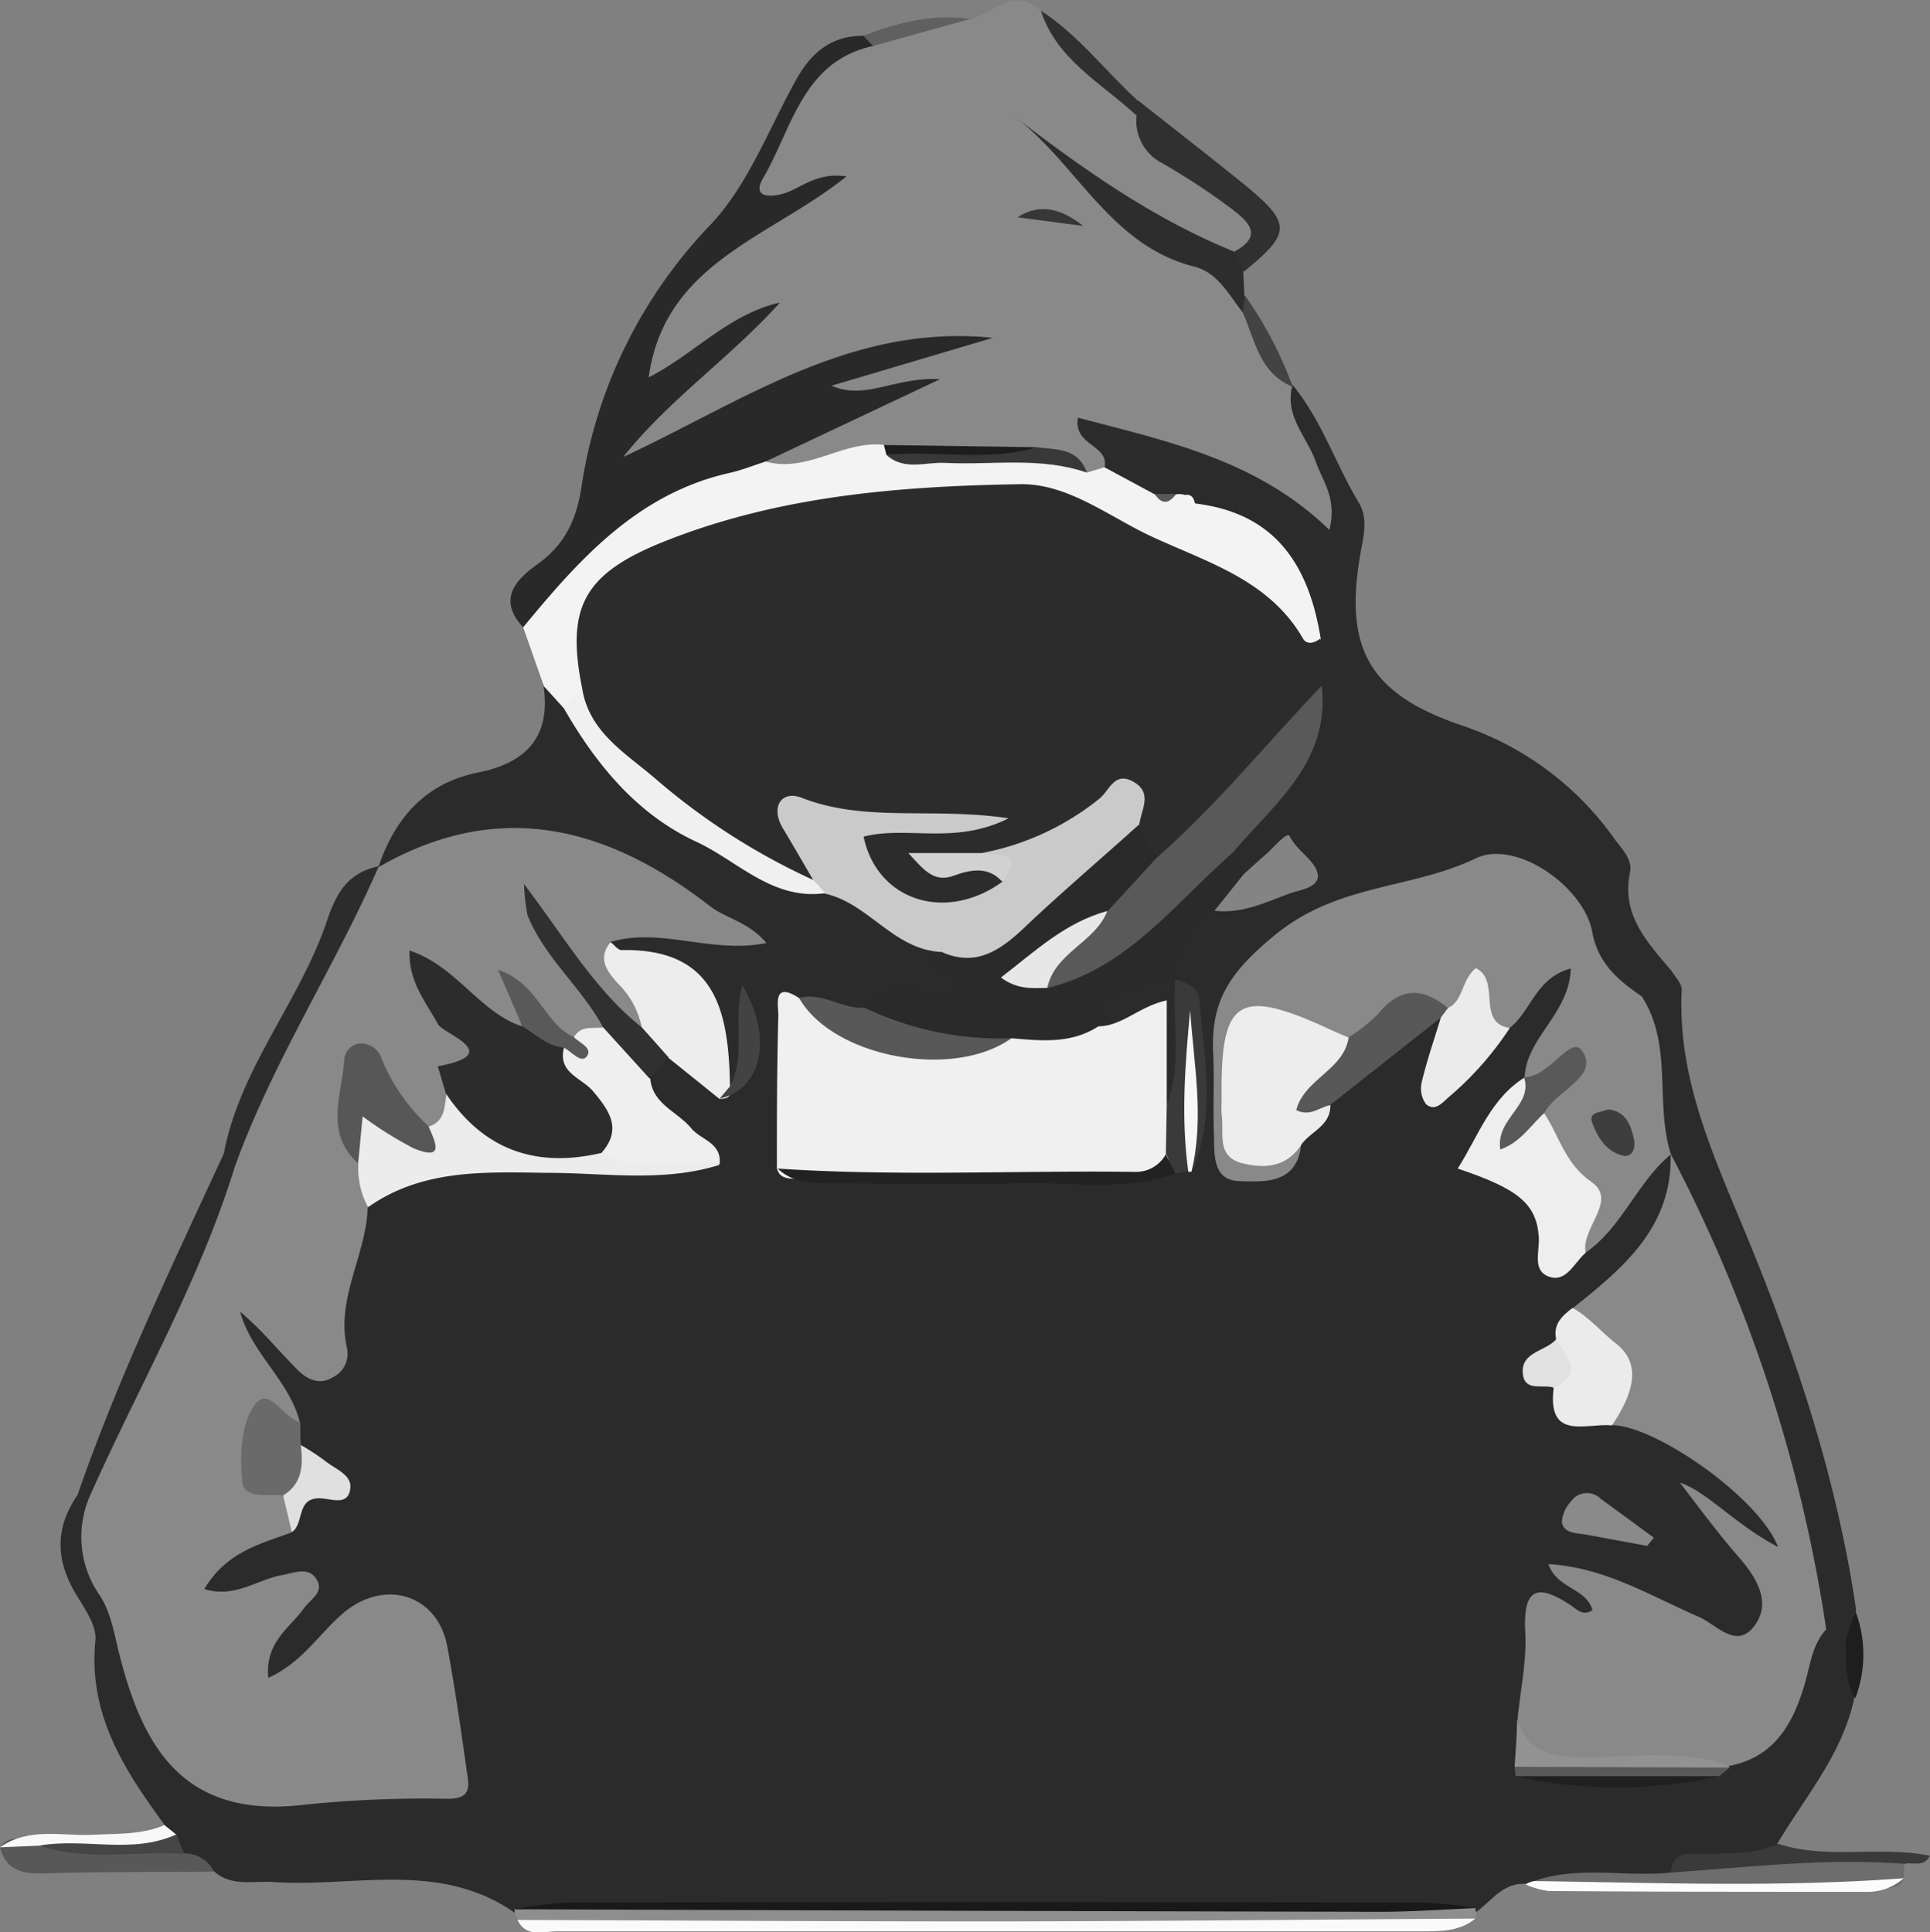 <svg xmlns="http://www.w3.org/2000/svg" viewBox="0 0 198.47 198.74"><rect x="0" y="0" width="198.47" height="198.74" fill="#808080" stroke="none"/><defs><style>.cls-1{fill:#2b2b2b;}.cls-2{fill:#898989;}.cls-3{fill:#292929;}.cls-4{fill:#f3f3f3;}.cls-5{fill:#fafafa;}.cls-6{fill:#8e8e8e;}.cls-7{fill:#2d2d2d;}.cls-8{fill:#2c2c2c;}.cls-9{fill:#303030;}.cls-10{fill:#6d6d6d;}.cls-11{fill:#585858;}.cls-12{fill:#fcfcfc;}.cls-13{fill:#3a3a3a;}.cls-14{fill:#f8f8f8;}.cls-15{fill:#434343;}.cls-16{fill:#1e1e1e;}.cls-17{fill:#606060;}.cls-18{fill:#f0f0f0;}.cls-19{fill:#cacaca;}.cls-20{fill:#2a2a2a;}.cls-21{fill:#595959;}.cls-22{fill:#ededed;}.cls-23{fill:#eee;}.cls-24{fill:#ececec;}.cls-25{fill:#efefef;}.cls-26{fill:#191919;}.cls-27{fill:#ebebeb;}.cls-28{fill:#6a6a6a;}.cls-29{fill:#222;}.cls-30{fill:#848484;}.cls-31{fill:#8a8a8a;}.cls-32{fill:#e0e0e0;}.cls-33{fill:#929292;}.cls-34{fill:#202020;}.cls-35{fill:#e1e1e1;}.cls-36{fill:#f7f7f7;}.cls-37{fill:#454545;}.cls-38{fill:#383838;}.cls-39{fill:#373737;}.cls-40{fill:#1d1d1d;}.cls-41{fill:#d1d1d1;}.cls-42{fill:#575757;}.cls-43{fill:#3e3e3e;}.cls-44{fill:#e7e7e7;}</style></defs><g id="Layer_2" data-name="Layer 2"><g id="Layer_1-2" data-name="Layer 1"><path class="cls-1" d="M16.91,187.67c-4.15-5.64-7.86-11.38-7.1-18.95.15-1.43-1-3.13-1.85-4.51-2.23-3.57-2.41-7,.07-10.53a1.4,1.4,0,0,1,1.31-.32,2.79,2.79,0,0,1,1.6,2.35c.4,6.92,3.72,13,5.74,19.42,1.68,5.32,5.81,7.83,11.39,8a64.39,64.39,0,0,0,13.37-1c2.44-.42,3.5-1.65,3.18-4.1-.15-1.15-.1-2.33-.31-3.47-.48-2.61-.7-5.46-3.71-6.55s-5,1-6.93,2.8c-.61.57-1.21,1.14-1.83,1.69-1.45,1.26-3,2.29-4.91,1.06-2.12-1.37-1.9-3.27-1-5.27a3.14,3.14,0,0,0,.51-1.89.76.76,0,0,0-.72-.6c-2.37,0-5.2,1.2-6.3-2.2-1-3.08,1.71-4.38,3.24-6.19,1.37-1.63,3.64-1.43,5.35-2.41,2.72-1.47,3.59-3.23.9-5.58-.43-1.12-1.24-2.06-1.45-3.27a6.68,6.68,0,0,0-2.11-5.35,11.05,11.05,0,0,1-2.22-2.64c-.91-1.72-1.38-3.5.48-4.87,1.65-1.22,3.05-.34,4.42.79,3.7,3,3.49,2.93,5.3-1.61,1.28-3.2.17-7.6,4.42-9.41,3.29-3.9,7.5-4.43,12.37-4.19,5.43.26,11.21,1.76,16.1-2.15.75-2.45-3-4.46-.71-7a4.43,4.43,0,0,1,2.87-2.41c3.49-.67,4.29,2.25,5.72,4.31,3.39,1.14,2.48-1.53,2.83-3.09-.35,1.47.67,4-2.56,3.29a2.42,2.42,0,0,1-1.09-1.5c-1.23-5.8-4.75-9.46-10.23-11.43a2.17,2.17,0,0,1-1.18-1.5c-.08-2.91,1.57-3.73,4.16-3.4a57.61,57.61,0,0,1,5.85.84c-2.8-.56-5.1-2.21-7.38-3.73-6-4-12.17-4.7-18.86-1.82-2,.86-4.05,2.58-6.52,1.06a1,1,0,0,1-.32-.83c0-.31.09-.46.16-.46,1.71-5,4.86-8.54,10.26-9.61,4.94-1,7.46-3.71,6.67-8.94,1.49-.62,2.25.36,3,1.37,5,9.12,13.22,14,22.57,17.5,1.32.49,2.63-.14,4,0,4.08,2.28,7.87,5.08,12.17,7a21.9,21.9,0,0,1,1.65,2.42,3.34,3.34,0,0,1-.14,4.51,2.89,2.89,0,0,1-4,.65c-2.53-1.69-4.28-.48-6,1.15-1.62,1.1-3.79-1.07-5.25.91-2.1,4-2.76,7.91.83,11.5,11.18,3.65,22.39,2.45,33.58.26a11.66,11.66,0,0,1,1.29-.34c.37-.22.75-.42,1.1-.67,3.1-5.74,1.93-11.13-1.26-16.38-1.5-4.07,2-5.42,4-7.63,1.15-1.24,2.71-.61,4.09-.9.5-.11,1.18-.13,1.36-.84a3.52,3.52,0,0,1-1.82-.6,9,9,0,0,1-1.59-2.59c-.09-4.52,4.25-6.21,6.28-9.37,1.69-2.64,2.39-4.61,1.18-7.33.37-1.63.07-3.32.35-5,0-6.59-2.19-9.17-10.31-11.92-.67-.15-1.33-.36-2-.49a4.16,4.16,0,0,1-1.35-.27c-.75,0-1.22-.71-1.9-.9-1.73-1.23-4.18-1.32-5.4-3.35-1.17-2.28-5.22-3.63-3-7,2.07-3.16,5.09-.94,7.67-.37a54.91,54.91,0,0,1,15.4,5.87c.17-2.76-5.13-5.65.53-8.1,3,3.63,4.41,8.13,6.8,12.09.92,1.53.57,3.13.26,4.81-1.86,10,.61,14.81,10.33,18.12A31.39,31.39,0,0,1,166,86.25c.8,1.09,1.9,2.14,1.62,3.48-.91,4.35,1.74,7.11,4.15,10a4.07,4.07,0,0,1-2.65,4.27c-3.47.71-4.59-1.87-5.78-4.23-4.47-8.84-4.9-8.48-14.57-7.73-8,.61-13.62,5.41-20,9-2.61,1.48-1.69,14.47,1,15.69.57.26,1.27-.21,1.88-.5,1.89-.64,3-2.29,4.33-3.56,2.56-1.88,4.55-4.35,6.85-6.5,1.43-1.34,2.83-2.87,5.13-2.41,1.65.48,1.7,2.21,2.56,3.37,1.67-.49,2.45-2.06,3.73-3a20.31,20.31,0,0,1,2.71-4.51c1.43-1.54,2.9-3.09,5-1.58,2.31,1.64,2.2,4.18.65,6.08s-3.38,3.93-4.28,6.43a7.15,7.15,0,0,1-1.29,2.05c-4.16,5.23-4.2,5.31,1,8.94,1.47,1,1.93,3.18,4,3.35s3.34-.73,4.64-2.59,1.94-4.67,5.09-4.4a2.66,2.66,0,0,1,1.13.94c1.3,8-2.71,13-9.35,16.43-1.21.74-2.27,1.59-2.37,3.16-.63,1.16-.9,2.31,0,3.46.89,2.33,3.06,2.1,4.93,2.48,8.37-1.16,11.54,6.53,17.06,10.18a3.29,3.29,0,0,1,.21,5.06c-1.58,1.63-2.85.16-4.15-1-.93-.82-1.95-1.58-2.9-2.39,1.64,1.48,3.29,3,5.05,4.28,3.19,2.37,2.49,5.2,1.11,7.93-1.49,2.93-4.15,2.31-6.52,1.25-3.6-1.6-7.36-2.91-10.67-5.68.3,1.73.18,3.6-1.28,3.62-6.13.1-4.6,4.63-5,8.08a4.69,4.69,0,0,0,0,1,11,11,0,0,0,.63,2.94,10.09,10.09,0,0,0,.54,1c5,2.39,9.89,2,14.79-.11.3-.36.6-.71.89-1.09a3.49,3.49,0,0,1,1.2-.81c4.08-.85,5.39-4,6.27-7.52.6-2.44,1.21-5,4.68-4.68a4.93,4.93,0,0,1,2.43,1.84c.63,2.08-.08,4.21.25,6.3-1.19,5.76-5,10.14-7.9,15a3.23,3.23,0,0,1-3.58,2.52c-2.76-.06-5.37.88-8,1.45-4.28.18-8.56-.18-12.83.21a2,2,0,0,1-1.56,0c-2.29-.09-3.46,1.77-5,2.88l-.93.23c-14.1.52-28.2.2-42.3.2-18.26,0-36.51.26-54.76-.15l-.93-.19c-7.73-5.4-16.51-2.58-24.85-3.15-2.08-.15-4.28.51-6.08-1.13-1-1-2.31-.73-3.48-1.07-.83-.37-1.11-1.17-1.48-1.91A6.37,6.37,0,0,1,16.91,187.67Z"/><path class="cls-2" d="M132.89,39.69c-.81,3.11,1.51,5.24,2.43,7.82.69,2,2.19,3.7,1.39,7-7.41-7.21-16.63-9.11-25.86-11.55-.5,2.92,3.25,2.75,2.73,5.14a2.3,2.3,0,0,1-2.12,1.84c-2.27-.27-4-2-6.31-2.26-4.66-.46-9.29-.81-13.85.65-4.08-.2-8,2.4-12.12.9-1.47-3.56-.5-5.49,3.73-6.3,2.5-.49,5-.81,6.92-2a14.73,14.73,0,0,0-1.74.85c-1.57.66-3.43,1.2-4.29-.68-1.1-2.42,1.28-2.52,2.69-3.12,2.94-1.24,6.11-1.66,8-2.32-8.94.48-15.9,8-24.63,11.58-.76.32-1.4.91-2.15,1.26-1.69.8-3.54,1.67-5-.21-1.61-2.1,0-3.79,1.35-5.12,2.32-2.34,5.44-3.71,7.84-6a13.32,13.32,0,0,1,2.45-1.86c-1.86,1.49-3.81,3.15-5.94,4.57a2.08,2.08,0,0,1-3.21-2.59C67.91,31,71,25,77.72,22.3c2.44-1-.06-.92-.11-1a2.31,2.31,0,0,1-.54-3.17c2.56-3.87,4.27-8.29,7.4-11.79,1.4-1.55,3.47-1.89,5.38-2.48C93.16,3.3,96.4,2.32,99.76,2c2.39-.62,4.53-3.49,7.3-.85,3.16,4.09,7.27,7.27,10.63,11.16,2.69,3.67,6.78,5.65,10.19,8.44,2.74,2.24,3.07,4.21-.3,6.06-7.21-.68-12.3-5.13-16.15-8.82a29.3,29.3,0,0,0,12.12,7.94c3,1,3.22,3.7,4.57,5.74,1.64,2.7,2.61,5.8,4.82,8.16Z"/><path class="cls-3" d="M89.78,4.73c-7.28,1.59-8.32,8.5-11.32,13.62-1.12,1.91.6,2,2.15,1.55,1.84-.58,3.34-2.2,6.44-1.76C79.19,24.46,68.33,27,66.71,38.81c4.66-2.37,8.22-6.5,13.49-7.69C75.17,36.74,68.87,41,64.09,47c12.16-5.64,23.43-13.76,38-12.25L85.51,39.67C89,41.21,92,38.74,96.67,39L78.73,47.47a3.06,3.06,0,0,1-2.92,3.38c-7.82,1.06-13,6.36-18.26,11.47-1.16,1.13-2.09,2.14-3.75,2.2-2.68-2.87-.74-4.92,1.47-6.49,2.8-2,4-4.55,4.51-7.86A49.53,49.53,0,0,1,73,23.18c3.87-4.05,6-9.78,8.79-14.84,1.56-2.86,3.62-4.67,7-4.66C89.85,3.33,90.11,3.75,89.78,4.73Z"/><path class="cls-4" d="M53.8,64.52c5.77-7,11.75-13.73,21.18-15.87,1.28-.28,2.5-.78,3.75-1.18,4.31,1.21,8-2.21,12.17-1.71a4.2,4.2,0,0,0,1.42.85c4.38.33,8.78,0,13.17.18,2.22.08,4.62-.28,6.27,1.82l1.82-.55,5.16,2.78a1.76,1.76,0,0,0,2.2,0,2.19,2.19,0,0,1,1,.09,8,8,0,0,1,1,.86c8.3,1,11.7,6.44,12.89,14-1.61,2.49-2.22,2.81-4,.92-6.47-7.09-15.52-9.46-23.77-13.23-5.77-2.64-11.83-.56-17.73-.09a81.86,81.86,0,0,0-19,3.92c-5.9,1.93-10.09,5.18-9.29,12.23a3.14,3.14,0,0,1-.53,1.9c-1,.88-1.91,2.13-3.57,1.36l-2-2.21Z"/><path class="cls-1" d="M189.79,168.67l-2-1.09c-2.22-.85-2.73-2.92-2.9-4.84-.84-9.31-5.26-17.52-8-26.22-1.89-5.91-4.5-11.57-5-17.85l0,0c-4.12-4.83-4.16-10.43-3-16.24l2.9-2.73c.4.71,1.18,1.43,1.15,2.12-.47,9.16,3.33,17.16,6.68,25.29,5.12,12.43,9.31,25.14,11.26,38.51C190.15,166.55,191.2,168,189.79,168.67Z"/><path class="cls-5" d="M151.72,197.33c-1.68,1.37-3.7,1.31-5.7,1.31q-44.4,0-88.8,0c-1.36,0-3.08.69-4-1.15,1.46-1.11,3.18-.8,4.81-.8q44.4,0,88.8,0C148.5,196.66,150.2,196.41,151.72,197.33Z"/><path class="cls-6" d="M151.72,197.33c-16.57.1-33.15.27-49.73.29-16.25,0-32.5-.1-48.75-.15-.1-.23-.21-.46-.32-.69l0-.41c14-.5,27.93-.18,41.9-.2,19,0,37.92-.16,56.89.08l.09.44A3.44,3.44,0,0,1,151.72,197.33Z"/><path class="cls-1" d="M9.28,153.76,8,153.68c4.16-12,9.67-23.44,15-35a1.87,1.87,0,0,1,2.2.6c1.73,2.46.45,4.81-.43,7.05-3.19,8.16-7.36,15.89-10.92,23.9C13,152.08,12.27,154.55,9.28,153.76Z"/><path class="cls-7" d="M127.78,32.12c-1.42-1.82-2.57-4.11-5-4.71-8.7-2.19-12.09-10.72-18.63-15.56,7.12,5.46,14.37,10.62,22.7,14,.75.47,1.67.87,1,2.05l.11,2.48A1.26,1.26,0,0,1,127.78,32.12Z"/><path class="cls-8" d="M24.12,120.08,23,118.72c1.65-8.86,7.83-15.71,10.62-24,1-3,2.22-5,5.38-5.63l-.08.12a2,2,0,0,1,.92,3c-1.53,2.95-2,6.36-3.57,9.21-3.08,5.44-6.55,10.65-8.75,16.57C27,119.36,26,120.52,24.12,120.08Z"/><path class="cls-9" d="M127.93,27.93l-1-2.05c3.25-1.73,1.14-3.3-.35-4.46a70.52,70.52,0,0,0-7.07-4.64,4.9,4.9,0,0,1-2.63-4.94,1,1,0,0,1,.18-1.49c3.63,2.87,7.28,5.7,10.88,8.61C132.84,23,132.82,23.93,127.93,27.93Z"/><path class="cls-10" d="M157.76,193.47c4.59-1.62,9.36-.39,14-.87,8-2.3,16-1.72,24.08-.9l-.08,1.48c-.31,1-1.17,1-2,1H159.54A2.32,2.32,0,0,1,157.76,193.47Z"/><path class="cls-11" d="M19,190.63a3.31,3.31,0,0,1,3,1.87c-5.84.05-11.68,0-17.51.19C2.28,192.75.6,192.35,0,190c1.14-1.54,2.69-.59,4.07-.67,3.4.71,6.85.25,10.27.33C16,189.66,17.64,189.32,19,190.63Z"/><path class="cls-12" d="M157.76,193.47c12.68.18,25.36.66,38-.29a5.52,5.52,0,0,1-3.64,1.4c-11,0-21.92,0-32.88-.09a8.79,8.79,0,0,1-2.38-.68A3,3,0,0,1,157.76,193.47Z"/><path class="cls-13" d="M195.87,191.7c-8.06-.62-16.06.34-24.08.9.31-2.55,2.34-1.84,3.83-1.91,2.47-.11,4.94,0,7.27-1.05,5.05,1.67,10.37.15,15.58,1.23C197.8,192.14,196.7,191.47,195.87,191.7Z"/><path class="cls-9" d="M117,10.35l-.18,1.49c-3.55-3.31-8.15-5.68-9.78-10.74C110.91,3.61,113.66,7.31,117,10.35Z"/><path class="cls-14" d="M4,189.83,0,190c3-2.11,6.38-1.13,9.61-1.29,2.47-.13,5,0,7.3-1l1.24,1c0,1.36-1,1.51-2,1.47C12.1,190,8.05,190.55,4,189.83Z"/><path class="cls-15" d="M127.78,32.12c.09-.57.17-1.14.26-1.71a40.43,40.43,0,0,1,4.9,9.37C129.49,38.39,129.09,35,127.78,32.12Z"/><path class="cls-16" d="M189.79,168.67c.34-1,.68-2,1-3a12.66,12.66,0,0,1,0,9C189.66,172.8,189.83,170.72,189.79,168.67Z"/><path class="cls-17" d="M89.78,4.73l-1-1.05c3.53-1.36,7.14-2.3,11-1.73Z"/><path class="cls-8" d="M59.86,70.76c-1.67-8.32.19-11.77,8.43-15.06C80.05,51,92.48,50,104.93,49.8c4.84-.07,9,3.25,13.28,5.28C124,57.8,130.48,59.57,134,65.69c.38.65,1.15.47,1.75,0,1.18,1.57.91,3.18.11,4.79-2.46,7.9-8.35,13.17-14.11,18.55a3.08,3.08,0,0,1-3.17.77c-1.73-.74-2-2.75-3.33-3.82-.51-.44-1.2-.82-1.74-.43-3.76,2.73-8.2,2.53-12.4,3a14.77,14.77,0,0,1,3.08,2.55c-1.23,4.38-4.8,4-8.08,3.74a12.2,12.2,0,0,1-7.54-3.83c-1.39-1.37-2.43-2.83-1.71-4.79s2.72-1.49,4.31-1.56c1.33-.06,2.66,0,4,0-8.91,0-8.91,0-11,6.15-.61.29-1.29.64-1.89.29-7.82-4.53-16.11-8.41-21.8-15.87A3.94,3.94,0,0,1,59.86,70.76Z"/><path class="cls-2" d="M24.12,120.08C28,109.27,34.32,99.66,38.91,89.2,51.27,82.07,62.45,85,73,93.19c1.67,1.29,4,1.62,5.81,3.8-5.63,1.15-10.9-1.67-16.09-.09.05,1.79,1.65,2.17,2.65,3.17,1.5,1.51,3.33,3.42,1.25,5.89-1.63,1.1-2.82.34-3.69-1-1.73-2.8-4.16-5.07-5.72-7.38,1.18,2.88,5.67,4.42,5.14,8.85-.81,1-2,1.17-3.11,1.59-1.68.26-2.62-.84-3.55-1.93-.64-.75-1.24-1.57-2.12-.23-2.89,1.82-4.59-.33-6.57-1.91,4.07,3,3.27,6.46.9,10-.53,1.42-1,2.89-2.82,3.15-2.28.1-3.77-1.2-5.11-2.83-.68-.82-1.31-2.23-2.61-1.25-1,.79-.54,2.1-.11,3.17s1.44,1.79,1.64,3a5.73,5.73,0,0,1-1.08,5c-.14,4.92-3.33,9.4-2.11,14.54a2.71,2.71,0,0,1-1.48,2.93c-1.39.86-2.7.16-3.6-.75-2-2-3.72-4.16-5.93-6,1.16,4.29,5.1,7.1,6.15,11.4-3,2-3.35,4.36-.9,7.07,0,1.42.82,2.83,0,4.25-3.23,1.18-6.66,2-8.93,5.8,3.1,1,5.48-1,8-1.43,1.28-.23,2.78-.95,3.6.53.71,1.28-.75,2-1.38,2.92-1.45,2-4,3.48-3.64,7.12,3.53-1.61,5.25-4.57,7.69-6.65C39.58,162.29,45,164,46,169.35c.78,4.24,1.4,8.52,2,12.8.21,1.45.59,2.89-2,2.86a119.39,119.39,0,0,0-14.89.63c-12.51,1.43-16.49-6.32-18.82-15.42-.54-2.1-.83-4.24-2-6.09a10.48,10.48,0,0,1-1-10.37C14.28,142.56,20.47,131.88,24.12,120.08Z"/><path class="cls-2" d="M171.8,118.67a153.9,153.9,0,0,1,16,48.91c-1.42,1.54-1.62,3.54-2.16,5.44-1.18,4.13-3.08,7.7-7.83,8.61-5.87,1-11.79.31-17.68.51-4,.14-3.67-2.84-4.07-5.35.29-3,.95-6,.79-8.91-.24-4.41,1.12-5.14,4.67-2.78.62.41,1.26,1.16,2.24.51-.62-2.3-3.68-2.19-4.52-4.74,5.83.34,10.5,3.29,15.45,5.42,1.79.77,3.83,3.37,5.67,1s.38-4.92-1.52-7.1c-2.4-2.75-4.54-5.71-6.09-7.69,2.67.81,5.66,4.29,10.1,6.61-2-5.13-12.59-12.44-17-12.53-.41-4.34-5.11-7.25-4.06-12.08C166.92,130.41,172,126.22,171.8,118.67Z"/><path class="cls-2" d="M168.83,102.48c3.24,5,1.32,11,3,16.24-3.49,2.89-5,7.5-8.79,10.13a40.43,40.43,0,0,1-5.59-14c-.09-1.18,1.32-2.56-.46-3.53-.07-.19-.14-.38-.2-.57.21-4.1,4.58-6.45,4.74-11.13-3.59.93-4.1,4.42-6.29,6.11-2.34,1.67-4.13-.68-6.24-.82-2.38-1.37-4.43-.71-6.13,1.17-1.15,1.26-2.32,2.29-4.16,2.13a13.3,13.3,0,0,1-4.38-.53c-2.34-.69-4.87-1-5.62,2.08-.69,2.82-.77,5.75,3,6.7a4.82,4.82,0,0,1,2.09,1.24c-.39,4.11-3.83,3.86-6.35,3.78-2.91-.09-2.54-3-2.62-5.08-.1-2.65.06-5.31-.07-8-.28-5.42,1.64-8.37,6.37-12.25,6.48-5.31,14-4.67,20.63-7.87,4.16-2,11.25,3,12,7.69C164.38,99.14,166.47,100.87,168.83,102.48Z"/><path class="cls-18" d="M79.89,120.16c0-5.23,0-10.46.15-15.69,0-1.12-.6-3.58,2.12-1.83,6.78,4.67,13.84,6.2,21.41,1.88a55.42,55.42,0,0,0,9.15-1.4c8.63-2.27,8.63-2.27,8.64,6.81v4c-.11,1.85.28,3.76-.68,5.51a5.38,5.38,0,0,1-4.41,1.82c-11.47-.06-22.94,0-34.42,0C81,121.19,80.17,121.22,79.89,120.16Z"/><path class="cls-19" d="M83.62,90.5c-1-1.71-2-3.45-3-5.12-1.53-2.38-.23-4.14,1.82-3.33,6.55,2.57,13.38.94,21.28,2.11-5.53,2.79-10.45.74-14.91,1.89,1.36,6.58,8.44,8.87,14.28,4.63.62-2-1.76-1.72-2.15-2.94a27.33,27.33,0,0,0,12.18-5.65c1-.86,1.52-2.81,3.48-1.66s.75,2.86.56,4.37a6,6,0,0,1-2.61,5.27A106.73,106.73,0,0,0,105,97.8c-2.63,2.46-5.41,2.85-8.17.11-4.91-.2-7.48-5-12-6C84.54,91.33,83.71,91.26,83.62,90.5Z"/><path class="cls-20" d="M96.83,97.91c3.59,1.6,6.08-.21,8.57-2.56,3.81-3.62,7.81-7,11.73-10.55l1.74,3.45c2.86,4-2.23,4.51-3.08,6.87-1,2.25-3.92,1.07-5.16,2.78,5.18-.4,6.76-5.44,10.35-7.85,1.79-1.19,2.84-4,5.77-2.34.39.74.77,1.48,1.16,2.21,1,2.85-1.81,2.66-3,3.75-1.94,2-4.22,3.83-4,7.06l-.3.6a43,43,0,0,0-7.66,4.23c-2.78,1.81-5.85,1.49-8.91,1.23-4.59,2-9,.6-13.48-.6a2,2,0,0,1-1.61-2.54c1.57-2,3.42-2.92,5.95-1.73,1.05.48,2.51.84,3-.54s-1.34-.92-1.92-1.5C94.52,98.51,96.48,98.56,96.83,97.91Z"/><path class="cls-21" d="M126.75,87.71c-5.94,5.19-10.78,11.89-19,13.9-1.16-1.52-.63-2.59.74-3.69,1.79-1.45,3.55-2.91,5.43-4.22,1.67-1.82,3.33-3.64,5-5.45,6.18-5.41,11.34-11.82,17-17.72C136.8,78.36,131.05,82.65,126.75,87.71Z"/><path class="cls-22" d="M133.84,117.7c-1.5,2.35-3.77,2.53-6.12,1.93-2.7-.7-1.81-3.14-2.09-5a12.35,12.35,0,0,1,0-1.49c-.16-10.5,1.66-11.66,11.27-7.2.6.28,1.21.53,1.82.79,1.81,1.22.9,2.41,0,3.61-.81,1-2.17,1.75-1.91,3.39C136.79,115.81,134.79,116.37,133.84,117.7Z"/><path class="cls-23" d="M158.79,114.49c1.57,2.37,2.12,5.16,4.87,7.08s-1.12,4.72-.6,7.28c-1.19,1-2,3.19-3.89,2.41-1.61-.67-.82-2.62-.93-4.07-.25-3.38-2.11-4.92-8.34-7,2.12-3.33,3.35-7.18,6.91-9.39l-.09,0C158.34,111.49,158,113.28,158.79,114.49Z"/><path class="cls-24" d="M37.85,124.16a8.44,8.44,0,0,1-1-4.51,4.14,4.14,0,0,1-.88-3.26c0-1.14-.21-2.48,1.14-3s2.25.16,3.16,1.31a3.12,3.12,0,0,0,3.81,1.17c1.7-.53,1.61-2,1.84-3.37.68-.59,1.72-1,2.27-.44,4.14,4,9.57,4,14.69,5,3.61,1.3,7.94-.33,11.11,2.75-5.8,1.82-11.77.82-17.64.82C49.86,120.55,43.48,120.2,37.85,124.16Z"/><path class="cls-22" d="M66,105.67a8.81,8.81,0,0,0-2.5-4.56c-1.09-1.24-2.08-2.54-.71-4.21.38.28.76.83,1.14.82,9.81-.2,11,6.47,11.14,14,.26,1-.19,1.32-1.09,1.3l-5.23-4.21C67.2,108.26,65.7,107.75,66,105.67Z"/><path class="cls-25" d="M74,119.73c-4-.4-8.22.86-12.1-1.15a42.72,42.72,0,0,0-4.07-6.2c-1.12-1.28-2-2.66-1-4.45.48-.86,1.62-.56,2.2-1.25.67-1.24,1.91-.87,3-1,3.68-.12,4.12,2.71,4.84,5.29.27,2.63,2.81,3.37,4.2,5.06C72,117.22,74.24,117.49,74,119.73Z"/><path class="cls-26" d="M151.75,196.25c-3.32.14-6.64.39-10,.38q-44.41-.09-88.83-.26a43,43,0,0,1,5.38-.69q44-.06,88,0A49.89,49.89,0,0,1,151.75,196.25Z"/><path class="cls-18" d="M83.62,90.5l1.26,1.36c-5.42.77-9-3.3-13.28-5.29-6.15-2.85-10.34-8-13.68-13.83l1.94-2c.68,4.58,4.55,6.76,7.55,9.36A67.94,67.94,0,0,0,83.62,90.5Z"/><path class="cls-27" d="M161.71,134.52c1.72.95,3,2.53,4.51,3.7,2.89,2.28,1.39,5.63-.45,8.38-2.66-.25-6.68,1.62-6-3.84-1.65-1.77.74-3.33.26-5C159.68,136.17,160.66,135.33,161.71,134.52Z"/><path class="cls-27" d="M148.9,103.68c1.62-.78,1.36-2.88,2.86-4.1,2.62,1.25,0,5.61,3.5,6.15a33,33,0,0,1-6.15,7c-.72.59-1.49,1.67-2.47.83a2.76,2.76,0,0,1-.43-2.29c.53-2.22,1.28-4.38,1.94-6.56A1.15,1.15,0,0,1,148.9,103.68Z"/><path class="cls-11" d="M88.9,103.65A32.48,32.48,0,0,0,104,106.79c-6,4.29-18.37,1.95-21.83-4.15C84.55,102,86.58,103.8,88.9,103.65Z"/><path class="cls-11" d="M148.9,103.68l-.75,1-11.4,9c-1.07.2-2,1.2-3.45.5.81-3.21,4.92-4.13,5.39-7.5a16.48,16.48,0,0,0,3-2.37C143.92,101.55,146.26,101.48,148.9,103.68Z"/><path class="cls-28" d="M29.12,153.81c-1.55-.19-4,.45-4.21-1.42-.26-2.61-.15-5.87,1.24-7.85,1.52-2.16,3,1.42,4.73,1.71,0,.8,0,1.59.05,2.37C32.15,151,33.46,153.39,29.12,153.81Z"/><path class="cls-9" d="M66.8,110.93,62,105.64c-2.2-4.1-6-7.12-7.75-11.51a18.65,18.65,0,0,1-.36-3.21c4.33,5.75,7.37,11,12.12,14.75l2.75,3.09Z"/><path class="cls-13" d="M119.89,118.72l.09-5.06c1.23-4.25-.58-8.7.89-12.94h0c1.14.34,2.39.88,2.48,2.1.43,5.92,1.8,11.9-.82,17.69-.39-5.82,0-11.64-.16-16.43-.13,4.79.22,10.61-.16,16.43l-1.34.19C120,120.3,120.42,119.28,119.89,118.72Z"/><path class="cls-29" d="M119.89,118.72c.33.66.65,1.32,1,2-5.45,1.87-11.1.79-16.65,1-6.08.19-12.18,0-18.26,0-2.15,0-4.32.08-6-1.53,12.22.82,24.46.18,36.7.34A3.51,3.51,0,0,0,119.89,118.72Z"/><path class="cls-30" d="M124.89,93.67l3-3.75c.74-.65,1.45-1.34,2.23-2s2.23-2.43,2.49-1.93c.77,1.56,2.6,2.47,2.89,3.87s-1.77,1.65-3,2.07C130.06,92.86,127.64,94,124.89,93.67Z"/><path class="cls-31" d="M169.38,159l-6.31-1.17c-1-.17-2.23-.1-2.45-1.26a3.33,3.33,0,0,1,.92-2.13,2,2,0,0,1,3.07-.29l5.46,4Z"/><path class="cls-32" d="M29.12,153.81c2-1.24,2.06-3.16,1.81-5.19a24.36,24.36,0,0,1,2.47,1.61c1,.82,2.74,1.42,2.63,2.77-.17,2-2,1.1-3.19,1.1-2.41,0-1.53,2.62-2.83,3.48Z"/><path class="cls-15" d="M74,113l1.09-1.3c1.65-3.18.25-6.8,1.24-10.37C79.54,106.74,78.37,112,74,113Z"/><path class="cls-33" d="M156,176.79c.95,3,3,3.84,6.05,3.94,5.23.16,10.56-1,15.7.9l.09.18a57.21,57.21,0,0,1-22.09-.09C155.86,180.08,156,178.44,156,176.79Z"/><path class="cls-21" d="M155.78,181.72l22.09.08-1.1.89a94.5,94.5,0,0,1-20.93,0C155.81,182.37,155.79,182,155.78,181.72Z"/><path class="cls-34" d="M155.84,182.69h20.93A48.14,48.14,0,0,1,155.84,182.69Z"/><path class="cls-35" d="M160.05,137.72c1,1.73,2.9,3.52-.26,5-1.13-.38-3,.46-3.19-1.42C156.36,139,159,139,160.05,137.72Z"/><path class="cls-36" d="M122.2,120.52c-.77-5.56-.33-11.1.19-16.64.36,5.55,1.49,11.08.13,16.64Z"/><path class="cls-37" d="M4,189.83c4.68-.84,9.56.93,14.13-1.16.27.66.55,1.31.82,2C14,190.35,8.93,191.47,4,189.83Z"/><path class="cls-11" d="M120.94,50.81c-.72,1-1.45,1.14-2.2,0Z"/><path class="cls-5" d="M122.88,51.76l-1-.86C122.54,50.81,122.76,51.23,122.88,51.76Z"/><path class="cls-38" d="M111.76,48.61c-4.76-1.66-9.7-.76-14.55-1-2-.12-4.24.85-6.06-.83,5.13-1.23,10.39.2,15.53-.77C108.69,46.25,110.92,46.09,111.76,48.61Z"/><path class="cls-39" d="M111.41,23.24l-6.79-.89C107.09,20.77,109.29,21.6,111.41,23.24Z"/><path class="cls-40" d="M106.68,46c-5.11,1.49-10.36.32-15.53.77l-.25-1Z"/><path class="cls-41" d="M100.91,87.74c1.51.4,4.65-.41,2.15,2.94-1.47-1.65-3.33-1.21-5-.61-2.08.77-3.16-.73-4.65-2.33Z"/><path class="cls-8" d="M58,107.75c-.69,2.62,1.88,3.13,3,4.5,1.68,2,3,3.89.85,6.33-6.7,1.57-12.1-.28-16-6.12l-.83-2.79c7-1.3.53-3.31,0-4.36-1.23-2.29-3-4.26-2.91-7.55,4.85,1.62,7.16,6.33,11.58,7.81-.5-1.25.52-.89.9-.71A12.45,12.45,0,0,1,58,107.75Z"/><path class="cls-42" d="M44.06,115.83c.68,1.59,1.78,3.65-1.56,2.26a38.68,38.68,0,0,1-5.21-3.27c-.17,1.77-.31,3.3-.46,4.83-3.51-3.15-1.66-7.05-1.43-10.69A1.79,1.79,0,0,1,37,107.33a2.22,2.22,0,0,1,2.26,1.61A19.73,19.73,0,0,0,44.06,115.83Z"/><path class="cls-21" d="M58,107.75c-1.74-.14-2.91-1.38-4.28-2.19-.75-1.73-1.5-3.47-2.5-5.8,4.11,1.32,4.71,5.51,7.79,6.92.61.59,2,1.12,1.31,2C59.74,109.39,58.77,108.17,58,107.75Z"/><path class="cls-21" d="M158.79,114.49c-1.39,1.25-2.42,3-4.51,3.74-.5-3.2,3.4-4.5,2.44-7.45,2.6.11,4.8-4.47,6-2.67C164.49,110.74,160,112.15,158.79,114.49Z"/><path class="cls-43" d="M165.37,114.1c1.83.19,2.33,1.6,2.66,3.07.19.86-.14,1.91-1.12,1.69-1.72-.38-2.66-1.93-3.19-3.44C163.33,114.35,164.66,114.41,165.37,114.1Z"/><path class="cls-1" d="M120.87,100.72c-.37,4.31.75,8.72-.89,12.94V102.89c-2.84.6-4.61,2.69-7.08,2.67C113.56,100.67,118,102,120.87,100.72Z"/><path class="cls-44" d="M113.87,93.7c-1.26,3.26-5.41,4.25-6.17,7.91-1.47,0-3,.24-4.77-1.07C106.45,97.83,109.55,94.87,113.87,93.7Z"/></g></g></svg>